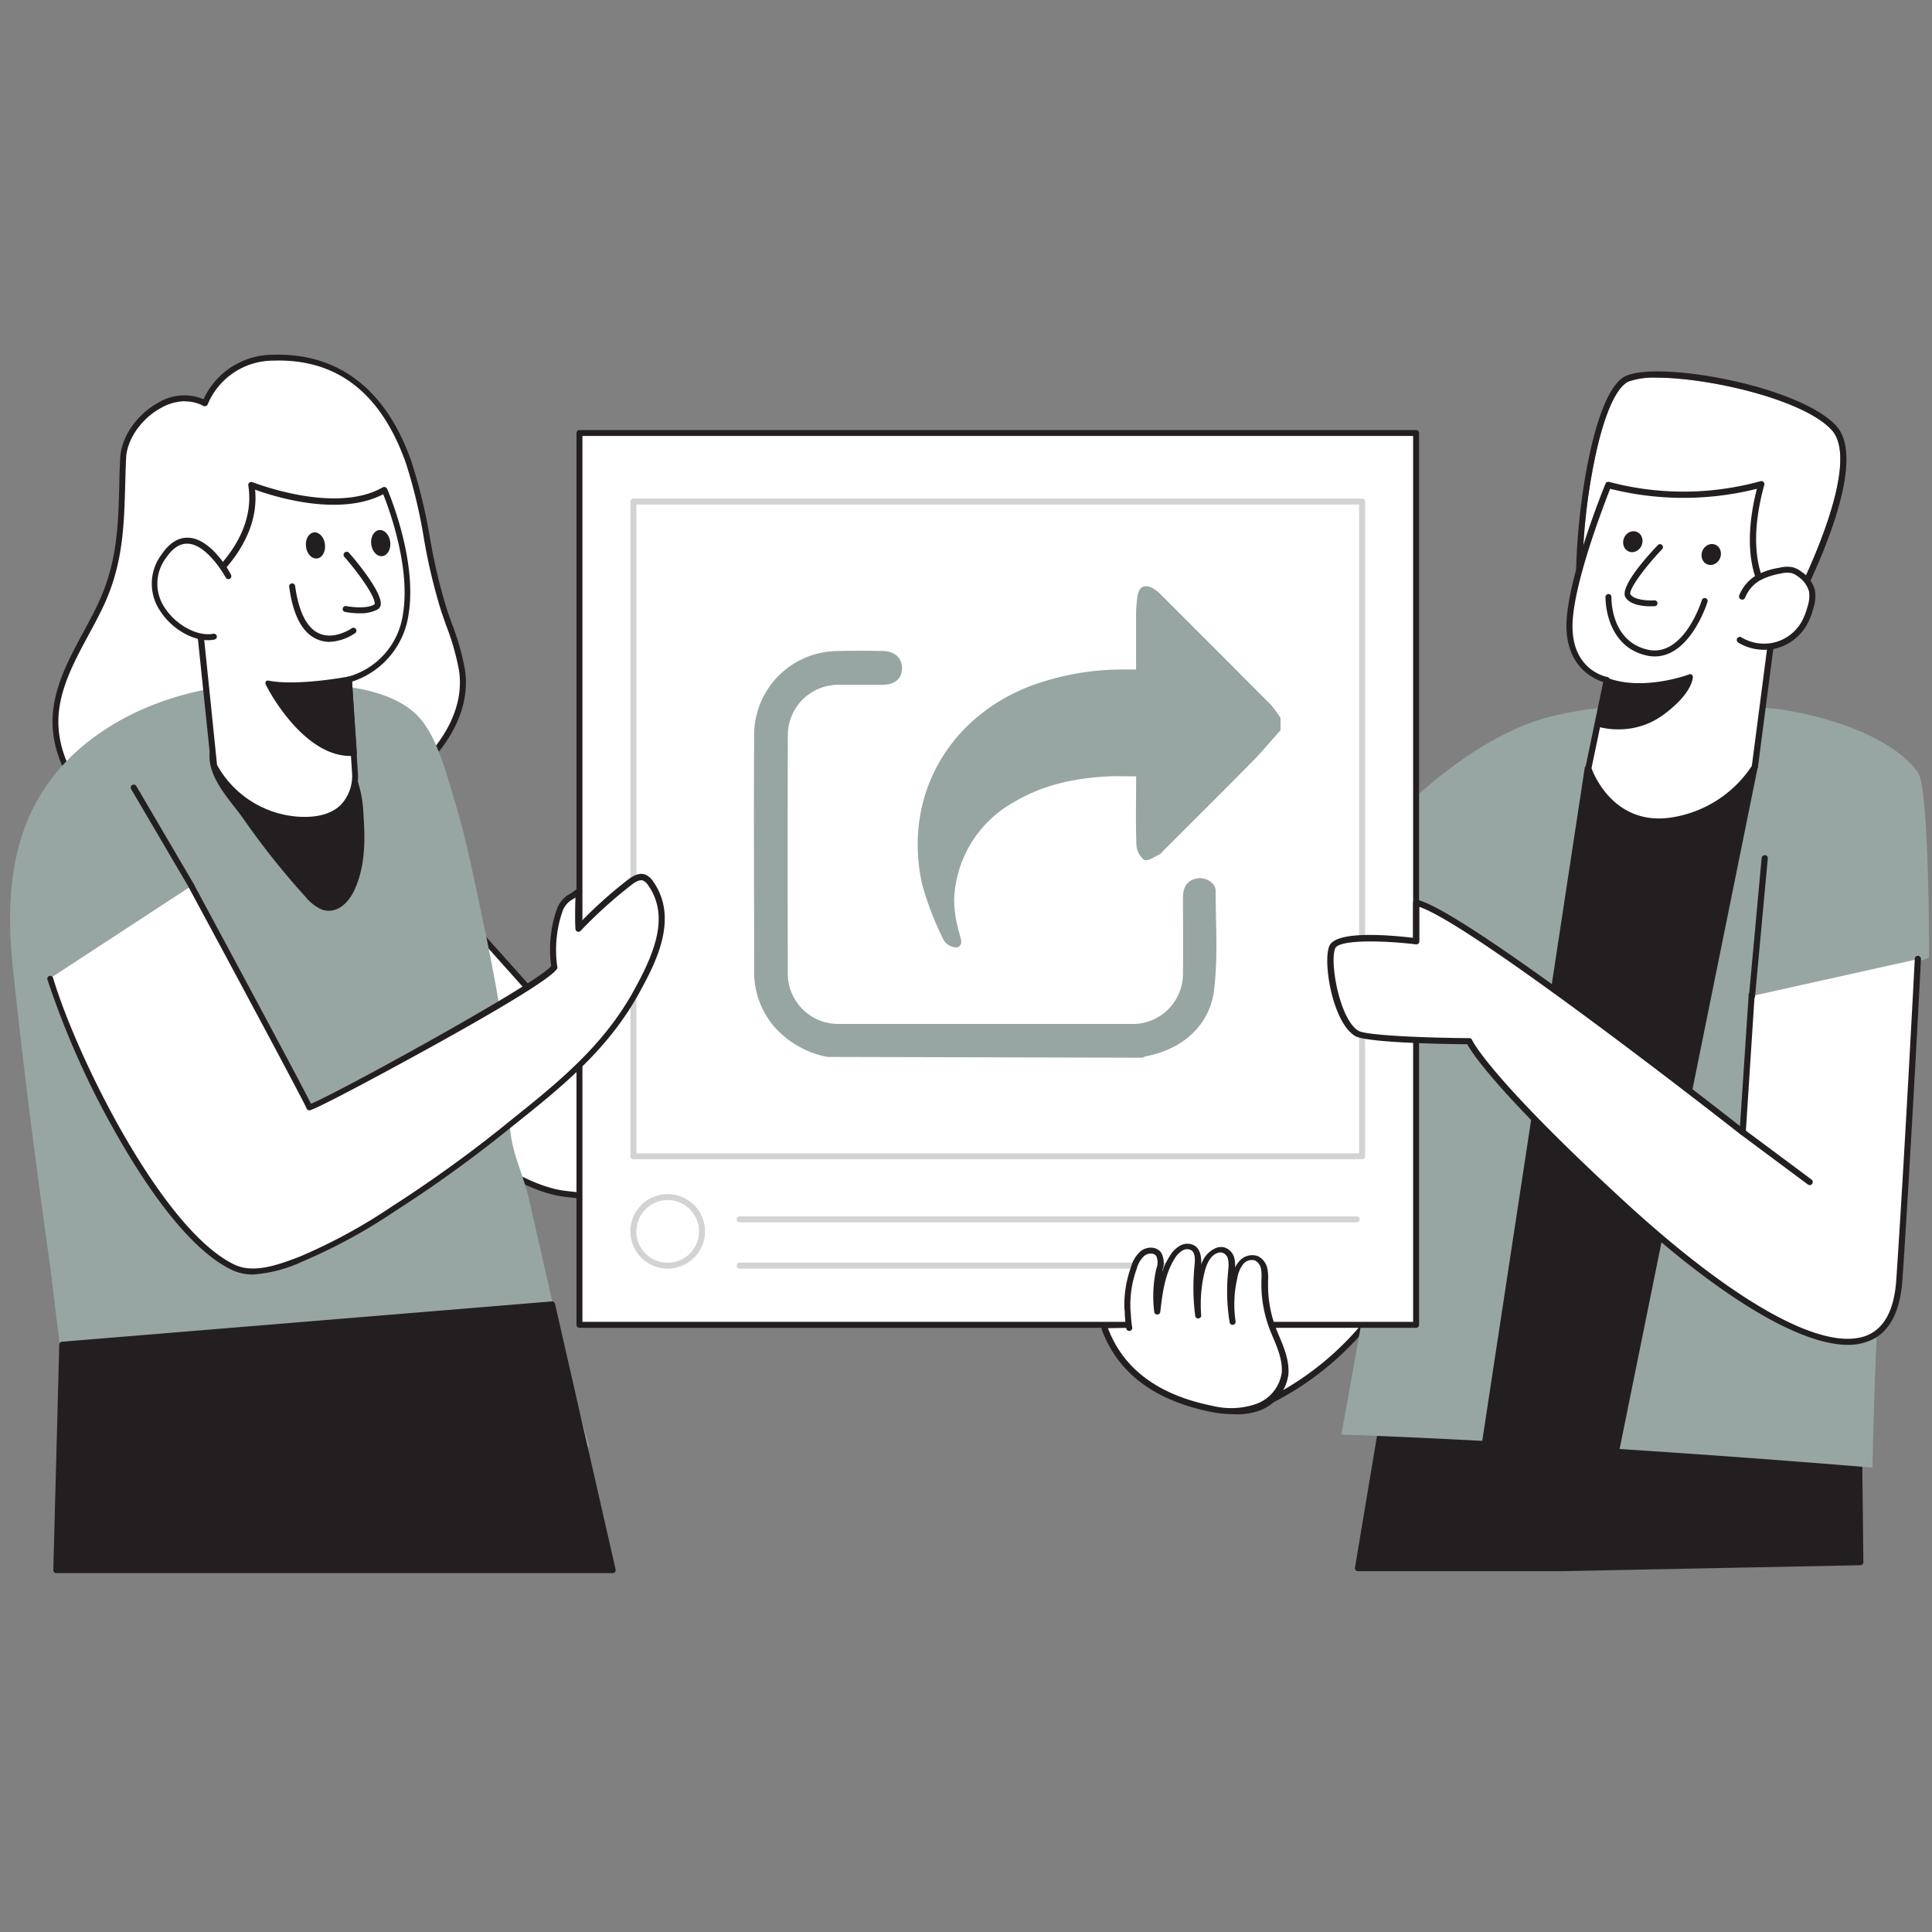 <svg width="202" height="202" xmlns="http://www.w3.org/2000/svg"><rect width="100%" height="100%" fill="#808080" stroke="none"/><g fill="none" fill-rule="evenodd"><circle opacity=".203" transform="matrix(0 -1 -1 0 202 202)" cx="101" cy="101" r="101"/><g transform="translate(1 37)" fill-rule="nonzero"><path d="M172.225 2.485a8.064 8.064 0 00-2.937.398c-1.4.621-2.763 3.896-3.734 9.035a62.746 62.746 0 00-1.089 13.508 2.534 2.534 0 001.12 2.02c4.356 3.106 19.136-.69 20.704-1.107.747-1.429 7.555-14.807 4.2-18.404-2.95-3.188-12.844-5.45-18.264-5.45z" fill="#FFF"/><path d="M171.391 29.272c-2.557 0-4.822-.354-6.179-1.336a3.143 3.143 0 01-1.388-2.485c-.367-7.01 1.581-21.611 5.209-23.164 3.628-1.554 18.046 1.056 21.93 5.207 3.883 4.15-3.84 18.64-4.17 19.262a.323.323 0 01-.199.161c-.48.112-8.774 2.355-15.203 2.355zm.834-26.787a8.064 8.064 0 00-2.937.398c-1.4.621-2.763 3.896-3.734 9.035a62.746 62.746 0 00-1.089 13.508 2.534 2.534 0 001.12 2.02c4.356 3.106 19.136-.69 20.704-1.107.747-1.429 7.555-14.807 4.2-18.404-2.95-3.188-12.844-5.45-18.264-5.45z" fill="#231F20"/><path d="M130.438 110.086a30.772 30.772 0 0018.29-25.755l-10.3-11.048-14.156 27.296" fill="#FFF"/><path d="M130.438 110.41a.324.324 0 01-.112-.622 30.691 30.691 0 0018.078-25.345L138.51 73.83l-13.946 26.892a.324.324 0 01-.573-.292l14.158-27.296a.311.311 0 01.242-.168.318.318 0 01.28.093l10.3 11.054a.329.329 0 01.086.249 31.338 31.338 0 01-18.507 26.022.244.244 0 01-.112.025z" fill="#231F20"/><path fill="#231F20" d="M162.362 126.962l31.152-.602-.43-39.17-45.744 1.646-6.366 38.126z"/><path d="M162.362 127.273h-21.388a.305.305 0 01-.237-.112.286.286 0 01-.068-.248l6.366-38.127a.305.305 0 01.292-.261l45.745-1.647a.343.343 0 01.224.087c.064.057.1.139.1.224l.429 39.146a.31.31 0 01-.305.317l-31.152.621h-.006zm-21.021-.621h21.02l30.842-.622-.423-38.524-45.179 1.628-6.26 37.518z" fill="#231F20"/><path d="M199.519 43.731c-2.788-3.784-9.459-5.778-13.952-6.493-4.325-.683-8.656 0-13-.373a38.276 38.276 0 00-11.823 1.156c-14.493 4.002-27.966 24.954-27.966 24.954l14.773.776s-2.146 15.429-8.307 49.237c25.663.913 55.533 3.46 55.533 3.46s.13-7.076.454-14.042c2.315-2.156 2.234-5.592 2.658-7.587.547-2.566-.56-30.446-.56-30.446l3.366-1.243s.044-17.77-1.176-19.399z" fill="#97A6A2"/><path fill="#231F20" d="M165 43.34l-11.257 73.935 13.442 1.349 15.29-75.44z"/><path d="M167.185 118.934h-.031l-13.448-1.348a.33.33 0 01-.218-.118.298.298 0 01-.056-.236L164.69 43.29a.311.311 0 01.305-.26l17.468-.156a.3.3 0 01.243.112.31.31 0 01.068.26L167.49 118.68a.31.31 0 01-.305.254zm-13.068-1.932l12.837 1.286 15.135-74.793-16.802.15-11.17 73.357z" fill="#231F20"/><path d="M166.998 34.07l-1.935 9.27s2.06 6.157 8.301 5.505a12.492 12.492 0 009.11-5.66l2.216-17.038s-4.163-2.989-1.537-12.527a30.306 30.306 0 01-16 .075s-4.163 10.171-4.057 14.912c.106 4.741 3.902 5.462 3.902 5.462z" fill="#FFF"/><path d="M172.462 49.218c-5.7 0-7.68-5.717-7.704-5.779a.304.304 0 010-.168l1.867-8.966c-.959-.298-3.734-1.516-3.846-5.654-.1-4.785 3.908-14.658 4.082-15.074a.324.324 0 01.38-.193 30.262 30.262 0 0015.812-.068.317.317 0 01.41.385c-2.532 9.22 1.382 12.16 1.42 12.185a.31.31 0 01.13.304l-2.215 17.038a.304.304 0 01-.044.118 12.666 12.666 0 01-9.334 5.816 8.17 8.17 0 01-.958.056zm-7.063-5.903c.267.733 2.327 5.791 7.934 5.213a12.293 12.293 0 008.83-5.45l2.184-16.776c-.746-.621-3.764-3.902-1.655-12.197a31.496 31.496 0 01-15.345 0c-.623 1.615-4.02 10.32-3.933 14.552.093 4.443 3.49 5.095 3.64 5.126.084.013.158.06.205.13.05.073.068.163.05.25l-1.91 9.152z" fill="#231F20"/><path d="M181.186 25.376a3.978 3.978 0 011.624-1.932 7.008 7.008 0 012.26-.777 3.004 3.004 0 011.306-.062c.296.093.572.238.815.429a3.107 3.107 0 011.245 1.721c.088.584.035 1.18-.156 1.74a6.96 6.96 0 01-.715 1.77 4.823 4.823 0 01-6.671 1.647" fill="#FFF"/><path d="M183.439 30.937a5.196 5.196 0 01-2.7-.751.323.323 0 01.092-.587.318.318 0 01.243.04 4.617 4.617 0 003.435.534 4.555 4.555 0 002.8-2.069 6.674 6.674 0 00.679-1.696 3.35 3.35 0 00.15-1.578 2.803 2.803 0 00-1.127-1.535 2.16 2.16 0 00-.71-.38 2.755 2.755 0 00-1.157.063 6.958 6.958 0 00-2.19.74 3.661 3.661 0 00-1.494 1.776.333.333 0 01-.622-.236 4.351 4.351 0 011.755-2.088 7.357 7.357 0 012.414-.801c.473-.13.969-.15 1.45-.056.338.1.653.264.927.485a3.356 3.356 0 011.376 1.907 3.983 3.983 0 01-.156 1.864 7.45 7.45 0 01-.747 1.864 5.214 5.214 0 01-3.192 2.368c-.402.095-.813.14-1.226.136zM166.251 38.704a7.931 7.931 0 006.46-1.18c3.012-2.206 2.98-3.728 2.98-3.728s-4.61 1.777-8.469.453l-.97 4.455z" fill="#231F20"/><path d="M168.224 39.257a7.933 7.933 0 01-2.06-.254.304.304 0 01-.211-.36l.97-4.468a.298.298 0 01.15-.205.293.293 0 01.249 0c3.702 1.242 8.214-.429 8.257-.448a.3.3 0 01.28 0 .292.292 0 01.137.249c0 .068 0 1.709-3.111 3.983a7.83 7.83 0 01-4.661 1.503zm-1.606-.782a7.639 7.639 0 005.912-1.2c1.836-1.348 2.49-2.417 2.72-3-1.307.415-4.711 1.292-7.798.372l-.834 3.828z" fill="#231F20"/><path d="M172.568 20.2s-3.952 4.157-3.342 5.102c.61.944 2.794.795 2.794.795" fill="#FFF"/><path d="M171.56 26.39c-.741 0-2.079-.119-2.596-.92-.672-1.032 2.135-4.182 3.373-5.48a.311.311 0 01.534.217c0 .081-.033.16-.092.217-2.016 2.125-3.56 4.35-3.304 4.722.41.622 1.991.665 2.489.622.17-.015.32.11.336.28a.31.31 0 01-.286.335c-.025-.006-.212.006-.455.006z" fill="#231F20"/><ellipse fill="#231F20" transform="rotate(-68.08 177.918 20.975)" cx="177.918" cy="20.975" rx="1.112" ry="1"/><ellipse fill="#231F20" transform="rotate(-68.08 169.72 19.636)" cx="169.72" cy="19.636" rx="1.112" ry="1"/><path d="M172.014 31.633c-.32 0-.637-.04-.946-.118-4.306-1.037-4.207-6.058-4.207-6.108a.317.317 0 01.324-.298.305.305 0 01.298.317c0 .186-.08 4.567 3.734 5.487 3.815.92 5.7-5.102 5.719-5.164a.31.31 0 11.591.187c-.08.248-1.83 5.697-5.513 5.697z" fill="#231F20"/><path d="M36 45.98l23.26 26.03 32.547 11.364-4.157 8.587s-21.127-3.187-29.447-4.12c-8.32-.931-18.837-13.408-18.837-13.408L36 45.98z" fill="#FFF"/><path d="M87.65 92.266h-.044c-.211 0-21.22-3.194-29.44-4.12-8.345-.938-18.607-12.999-19.036-13.515a.28.28 0 01-.075-.161l-3.367-28.49a.323.323 0 01.18-.316.311.311 0 01.362.074L59.44 71.705l32.471 11.34a.31.31 0 01.18.174.304.304 0 010 .254l-4.162 8.612c-.05.11-.16.181-.28.18zm-47.985-17.97c.865 1.007 10.79 12.353 18.569 13.229 7.779.876 26.927 3.728 29.248 4.088l3.908-8.077-32.216-11.253a.305.305 0 01-.131-.087l-22.62-25.283 3.242 27.383z" fill="#231F20"/><path d="M47.294 33.075c-.323-2.181-1.2-4.238-1.867-6.332-1.68-5.076-1.923-10.314-3.684-15.372C39.484 4.865 35.147.13 27.561.398a7.735 7.735 0 00-7.137 4.76c-3.591-1.977-8.376 2.044-8.544 5.722-.25 5.424.1 10.054-2.266 15.192-1.792 3.902-4.567 7.556-4.797 11.843-.23 4.288 2.202 8.295 5.687 10.663 3.485 2.367 7.878 3.156 12.079 2.846 4.2-.311 8.264-1.653 12.166-3.256a31.45 31.45 0 005.5-2.771c3.965-2.647 7.804-7.277 7.045-12.322z" fill="#FFF"/><path d="M20.853 51.797a18.69 18.69 0 01-10.523-2.964c-3.734-2.554-6.049-6.835-5.825-10.93.168-3.163 1.7-6.002 3.18-8.749.567-1.05 1.152-2.131 1.65-3.212 1.916-4.194 2.022-7.923 2.14-12.272 0-.913.05-1.864.093-2.802.1-2.138 1.7-4.487 3.902-5.717a5.222 5.222 0 014.81-.41A7.997 7.997 0 0127.53.093c6.845-.223 11.861 3.623 14.493 11.185a56.722 56.722 0 011.923 7.922 58.372 58.372 0 001.761 7.456c.175.516.355 1.038.542 1.554a26.39 26.39 0 011.369 4.834c.771 5.25-3.211 9.942-7.2 12.62a31.239 31.239 0 01-5.57 2.802c-3.28 1.348-7.629 2.939-12.259 3.28-.572.032-1.157.05-1.736.05zm-2.49-46.851a5.333 5.333 0 00-2.594.74c-2.023 1.13-3.497 3.274-3.585 5.206-.043.951-.068 1.865-.093 2.79-.118 4.232-.224 8.22-2.197 12.52-.504 1.094-1.095 2.188-1.667 3.244-1.444 2.684-2.944 5.468-3.112 8.488-.205 3.877 1.973 7.953 5.557 10.39 3.15 2.13 7.362 3.106 11.88 2.789 4.518-.317 8.836-1.901 12.072-3.231a30.871 30.871 0 005.445-2.746c3.827-2.554 7.66-7.053 6.926-12.018a25.968 25.968 0 00-1.344-4.716c-.18-.515-.367-1.037-.541-1.565a59.272 59.272 0 01-1.786-7.519 54.655 54.655 0 00-1.867-7.841C38.868 4.095 34.226.472 27.555.708a7.43 7.43 0 00-6.845 4.58.311.311 0 01-.18.161.293.293 0 01-.25 0 3.925 3.925 0 00-1.91-.478l-.006-.025z" fill="#231F20"/><path d="M47.412 49.883a63.649 63.649 0 00-.852-3.064c-.822-2.715-1.799-6.654-3.734-8.81-3.155-3.492-10.255-3.604-14.568-3.63-6.677-.036-13.503 1.53-18.961 5.363C.897 45.645-.66 54.214.305 63.77c1.108 10.687 2.49 21.35 3.989 31.994.15 1.093 1.948 17.354 2.757 17.36.056 0 55.383.044 53.616 1.349-2.489-8.63-4.356-17.398-6.36-26.097-.423-1.864-1.176-3.554-1.636-5.369-.666-2.622-.361-5.499-.623-8.183-.541-6.214-1.866-12.328-3.16-18.417-.455-2.187-.928-4.368-1.476-6.524z" fill="#97A6A2"/><path fill="#231F20" d="M63.094 127.167L56.753 99.38l-51.215 4.213-.653 23.574z"/><path d="M63.094 127.478H4.885a.317.317 0 01-.224-.093.323.323 0 01-.087-.224l.622-23.574a.317.317 0 01.286-.305l51.215-4.213a.33.33 0 01.33.243l6.34 27.787a.317.317 0 01-.274.379h.001zm-57.873-.621h57.493l-6.222-27.141-50.667 4.163-.604 22.978zM32.714 57.786c.17.07.351.112.535.125 1.164.087 2.078-.994 2.558-2.057 1.07-2.367 1.07-5.064.883-7.649a11.977 11.977 0 00-.964-4.436 10.043 10.043 0 00-2.265-2.877c-1.662-1.535-3.678-2.821-5.925-3.107-2.246-.286-5.532.932-6.223 3.392-.721 2.66 2.079 5.338 3.436 7.295a79.087 79.087 0 006.41 8.078c.416.525.949.948 1.555 1.236z" fill="#231F20"/><path d="M33.386 58.221h-.162a2.492 2.492 0 01-.622-.143 4.722 4.722 0 01-1.662-1.31 80.94 80.94 0 01-6.434-8.078 28.075 28.075 0 00-.934-1.243c-1.406-1.796-3.16-4.039-2.539-6.313.691-2.548 3.94-3.933 6.54-3.623 2.036.237 4.09 1.305 6.1 3.17.955.834 1.747 1.839 2.333 2.963.617 1.442.955 2.987.995 4.555.18 2.485.212 5.312-.914 7.792-.243.553-1.14 2.23-2.701 2.23zm-.56-.733c.143.059.294.094.448.106.977.087 1.817-.92 2.246-1.864 1.064-2.355 1.033-5.108.86-7.494a11.933 11.933 0 00-.934-4.35 9.552 9.552 0 00-2.197-2.783c-1.91-1.771-3.846-2.784-5.75-3.007-2.296-.268-5.27.963-5.868 3.168-.535 1.976 1.108 4.083 2.433 5.767.348.447.678.87.958 1.242a78.832 78.832 0 006.385 8.035c.375.498.86.902 1.419 1.18z" fill="#231F20"/><path fill="#FFF" d="M59.584 8.27h87.482v93.254H59.584z"/><path d="M147.06 101.828H59.584a.31.31 0 01-.31-.31V8.27c0-.171.139-.31.31-.31h87.476a.31.31 0 01.311.31v93.248a.31.31 0 01-.311.31zm-87.164-.621h86.853V8.581H59.896v92.626z" fill="#231F20"/><path fill="#FFF" d="M65.229 15.441h76.181v68.455H65.229z"/><path d="M141.416 84.207H65.229a.31.31 0 01-.312-.311V15.44c0-.172.14-.31.312-.31h76.187c.171 0 .311.138.311.31v68.442a.312.312 0 01-.311.324zm-75.876-.622h75.564V15.751H65.54v67.834z" fill="#D1D3D4"/><path d="M132.89 39.35c-1.095 1.206-2.14 2.486-3.285 3.61-2.994 3.045-6.03 6.047-9.049 9.066-.105.106-.186.249-.31.305-.542.236-1.245.758-1.606.578a2.118 2.118 0 01-.822-1.585c-.087-2.33-.03-4.66-.03-7.152-.984 0-1.911-.037-2.838 0-3.504.168-6.877.864-9.926 2.685a12.158 12.158 0 00-6.266 10.308c.032 1.159.218 2.308.553 3.418.131.584.46 1.242-.273 1.472a1.606 1.606 0 01-1.363-.745 31.86 31.86 0 01-2.265-5.872c-2.097-9.47 3.111-18.15 12.526-21.127a27.68 27.68 0 018.395-1.31h1.45v-5.288c-.019-.832.038-1.664.168-2.486.187-.944.784-1.168 1.624-.702.34.213.65.47.921.764 3.796 3.79 7.588 7.587 11.376 11.39.372.435.711.899 1.014 1.385l.006 1.287z" fill="#97A6A2"/><path d="M85.515 73.507a9.923 9.923 0 01-5.52-3.107 8.778 8.778 0 01-2.146-5.779c0-8.245-.05-16.484 0-24.73a8.773 8.773 0 012.577-6.254 8.8 8.8 0 016.265-2.569 94.813 94.813 0 014.605 0c1.245 0 2.029.74 2.017 1.82-.013 1.082-.778 1.697-1.992 1.71h-4.493a5.294 5.294 0 00-3.874 1.51 5.278 5.278 0 00-1.583 3.84c-.025 8.284-.025 16.569 0 24.854 0 1.405.563 2.751 1.564 3.739a5.269 5.269 0 003.763 1.517h30.492a5.269 5.269 0 003.93-1.509 5.253 5.253 0 001.565-3.903c.043-2.59 0-5.182 0-7.773 0-1.243.535-1.901 1.55-2.038.845-.118 1.866.466 1.866 1.311 0 3.461.255 6.96-.162 10.37-.46 3.729-3.36 6.214-7.1 6.916-.14.04-.275.092-.405.156l-32.919-.081z" fill="#97A6A2"/><path d="M140.85 90.8H76.335a.31.31 0 110-.622h64.513a.31.31 0 110 .621zM124.813 95.64H76.336a.31.31 0 110-.622h48.477a.31.31 0 01.311.31.317.317 0 01-.311.312z" fill="#D1D3D4"/><ellipse fill="#FFF" cx="68.819" cy="91.744" rx="3.584" ry="3.579"/><path d="M68.82 95.64a3.902 3.902 0 01-3.61-2.401 3.892 3.892 0 01.842-4.248 3.906 3.906 0 014.253-.847 3.896 3.896 0 01-1.486 7.496zm0-7.165a3.28 3.28 0 00-3.036 2.019 3.271 3.271 0 00.71 3.571 3.283 3.283 0 003.577.709 3.275 3.275 0 00-1.252-6.299z" fill="#D1D3D4"/><path d="M39.204 14.217s3.112 7.239 2.21 12.949A8.274 8.274 0 0135.476 34l.622 9.973s.38 5.095-5.93 4.716a10.78 10.78 0 01-8.812-5.636L19.484 24.78s6.845-4.536 5.781-11.079c0 0 8.693 3.523 13.94.516z" fill="#FFF"/><path d="M30.853 49.031h-.672a11.202 11.202 0 01-9.073-5.81.298.298 0 01-.031-.105l-1.904-18.305a.317.317 0 01.137-.292c.068-.044 6.646-4.505 5.65-10.768a.304.304 0 01.112-.292.312.312 0 01.311-.044c.081 0 8.613 3.43 13.653.528a.33.33 0 01.255 0 .305.305 0 01.187.174c.13.299 3.174 7.388 2.24 13.123a8.659 8.659 0 01-5.911 7.028l.622 9.724a4.967 4.967 0 01-1.32 3.58c-.97.962-2.401 1.46-4.256 1.46zm-9.16-6.052a10.543 10.543 0 008.525 5.412c1.998.119 3.498-.31 4.45-1.28a4.39 4.39 0 001.151-3.106l-.622-9.942a.31.31 0 01.242-.323 7.926 7.926 0 005.7-6.599c.791-4.89-1.493-11.017-2.072-12.464-4.642 2.404-11.5.217-13.397-.479.578 5.828-4.83 10.035-5.825 10.756l1.848 18.025z" fill="#231F20"/><path d="M22.857 23.264s-3.566-6.723-6.727-2.138c-3.161 4.586 2.19 9.047 5.246 8.432" fill="#FFF"/><path d="M20.766 29.937c-1.749 0-3.84-1.243-4.978-3.001a5.064 5.064 0 01.118-5.978c.84-1.242 1.798-1.801 2.85-1.733 2.408.143 4.356 3.728 4.406 3.896a.31.31 0 01-.548.286s-1.867-3.437-3.945-3.56c-.83-.05-1.595.438-2.297 1.466a4.48 4.48 0 00-.112 5.281c1.177 1.79 3.442 2.989 5.041 2.666.17-.03.333.08.367.248a.304.304 0 01-.243.36 3.421 3.421 0 01-.66.07zM36.59 27.122a8.158 8.158 0 01-1.511-.143.299.299 0 01-.243-.36.31.31 0 01.367-.249s2.016.392 2.968-.186c.137-.777-1.78-3.38-3.173-4.97a.304.304 0 01.03-.436.318.318 0 01.443 0c.622.684 3.54 4.176 3.335 5.456a.683.683 0 01-.317.484 3.8 3.8 0 01-1.898.404zM35.47 34.013s-5.289 1.02-8.4.441c0 0 3.852 7.63 8.923 7.258l-.522-7.699z" fill="#231F20"/><path d="M35.632 42.041c-5.015 0-8.712-7.14-8.836-7.456a.304.304 0 010-.33.311.311 0 01.336-.08c3.018.565 8.233-.423 8.289-.435a.33.33 0 01.249.062c.068.055.11.136.118.224l.523 7.698a.31.31 0 01-.287.33 6.098 6.098 0 00-.392-.013zm-7.984-7.189c.977 1.66 4.089 6.568 7.99 6.568l-.479-7.034c-1.113.199-4.816.783-7.51.466z" fill="#231F20"/><ellipse fill="#231F20" transform="rotate(-6.85 31.984 20.03)" cx="31.984" cy="20.029" rx="1" ry="1.373"/><ellipse fill="#231F20" transform="rotate(-6.85 38.807 19.784)" cx="38.807" cy="19.784" rx="1" ry="1.373"/><path d="M33.442 30.111c-.453-.003-.9-.1-1.313-.286-1.519-.658-2.49-2.485-2.894-5.474a.314.314 0 01.623-.087c.373 2.74 1.244 4.418 2.526 4.971 1.574.696 3.348-.516 3.367-.528a.312.312 0 11.354.51 5.17 5.17 0 01-2.663.894z" fill="#231F20"/><path d="M117.047 101.84c-.103-.687-.17-1.38-.2-2.075a11.486 11.486 0 01.666-4.243c.15-.606.482-1.15.953-1.56a1.246 1.246 0 011.667.118 1.98 1.98 0 01.063 1.59 12.9 12.9 0 00-.218 4.4c.236-1.976.498-4.027 1.574-5.692.224-.39.543-.717.927-.95a1.246 1.246 0 011.276 0c.554.403.51 1.242.442 1.9a22.59 22.59 0 00.08 5.227 14.89 14.89 0 01.33-4.549c.225-.975.666-2.05 1.619-2.361.2-.07.415-.083.622-.037.435.147.753.522.827.975.072.445.072.898 0 1.342-.18 1.75-.125 3.516.162 5.25a12.57 12.57 0 01.168-4.572 3.57 3.57 0 01.697-1.653 1.464 1.464 0 011.63-.479c.422.224.714.63.79 1.1.074.465.09.936.05 1.405a12.702 12.702 0 00.965 5.17c.56 1.36 1.288 2.87 1.158 4.392a4.42 4.42 0 01-2.875 3.523 8.388 8.388 0 01-4.717.224c-5.147-1.019-9.397-3.467-11.201-8.382" fill="#FFF"/><path d="M127.88 110.857a11.436 11.436 0 01-2.22-.23c-5.925-1.175-9.777-4.064-11.457-8.587a.33.33 0 11.622-.224c1.593 4.3 5.29 7.052 10.977 8.177 1.5.37 3.076.3 4.537-.205a4.102 4.102 0 002.67-3.25c.111-1.286-.43-2.572-.953-3.809l-.18-.44a13.155 13.155 0 01-.99-5.301v-.218c.033-.369.019-.74-.043-1.106a1.243 1.243 0 00-.622-.876 1.17 1.17 0 00-1.245.392 3.29 3.29 0 00-.622 1.516 12.062 12.062 0 00-.168 4.455.323.323 0 01-.268.367.317.317 0 01-.348-.236 19.922 19.922 0 01-.162-5.338v-.106c.06-.376.06-.76 0-1.137a.932.932 0 00-.622-.733.879.879 0 00-.467.031c-.654.211-1.126.932-1.407 2.125a14.457 14.457 0 00-.317 4.45.323.323 0 01-.622.068 22.875 22.875 0 01-.081-5.3c.062-.622.093-1.305-.311-1.604a.916.916 0 00-.934 0 2.32 2.32 0 00-.815.833c-1.058 1.64-1.3 3.728-1.518 5.592a.323.323 0 01-.318.28.323.323 0 01-.317-.28 13.203 13.203 0 01.218-4.505c.18-.425.18-.904 0-1.33a.622.622 0 00-.43-.248 1.072 1.072 0 00-.784.193c-.417.371-.71.861-.84 1.404a10.933 10.933 0 00-.653 4.12c0 .217.031.41.043.59.022.49.074.977.156 1.46a.323.323 0 01-.622.106 12.484 12.484 0 01-.162-1.523c0-.18 0-.373-.044-.584-.052-1.48.18-2.956.685-4.35.168-.669.54-1.27 1.064-1.72.36-.258.805-.37 1.245-.311.34.047.646.229.852.503a2.24 2.24 0 01.118 1.864.583.583 0 000 .1c.202-.571.467-1.117.79-1.628a2.979 2.979 0 011.052-1.057 1.527 1.527 0 011.612.044c.622.472.622 1.342.622 1.945a2.68 2.68 0 011.587-1.771c.264-.094.55-.109.822-.044.563.179.977.66 1.07 1.243.057.284.074.575.05.864.108-.225.246-.434.41-.622a1.763 1.763 0 012.004-.559c.511.268.87.756.971 1.324a5.1 5.1 0 01.068 1.242v.218a12.653 12.653 0 00.94 5.04l.18.434c.53 1.243 1.127 2.666 1.002 4.113a4.693 4.693 0 01-3.074 3.79 7.154 7.154 0 01-2.75.349z" fill="#231F20"/><path d="M182.15 67.144l-.945 14.254s-29.248-22.99-34.145-23.978v4.02s-8.134-.994-8.78.621c-.648 1.616.454 7.755 2.57 8.998 1.244.751 11.754.814 11.754.814s1.488 3.64 15.987 16.981c14.5 13.341 28.14 20.474 28.993 7.979.852-12.496 1.935-33.554 1.935-33.554" fill="#FFF"/><path d="M192.22 103.612c-5.147 0-13.622-5.133-23.847-14.54-12.75-11.738-15.47-15.982-15.968-16.895-1.736 0-10.473-.124-11.717-.857-2.328-1.374-3.404-7.662-2.707-9.395.697-1.734 6.795-1.094 8.761-.876v-3.66a.33.33 0 01.119-.249.343.343 0 01.267-.068c4.624.932 29.87 20.58 33.797 23.667l.902-13.632a.323.323 0 11.623.043l-.921 14.248a.305.305 0 01-.193.267.318.318 0 01-.33-.037c-.28-.224-27.866-21.878-33.604-23.81v3.597a.323.323 0 01-.36.323c-3.274-.404-8.09-.534-8.445.429-.592 1.473.485 7.456 2.433 8.606.877.516 7.411.74 11.593.77a.317.317 0 01.299.2c0 .03 1.724 3.808 15.906 16.863 11.636 10.693 20.846 15.782 25.327 14.036 1.867-.74 2.906-2.709 3.111-5.847.84-12.346 1.923-33.348 1.936-33.553a.317.317 0 01.336-.305.318.318 0 01.305.336c0 .211-1.096 21.22-1.936 33.553-.236 3.405-1.419 5.593-3.528 6.394-.688.268-1.421.4-2.16.392z" fill="#231F20"/><path fill="#FFF" d="M181.205 81.367l7.013 5.219"/><path d="M188.218 86.91a.392.392 0 01-.193-.063l-7.013-5.219a.329.329 0 01-.062-.454.324.324 0 01.448-.062l7.013 5.22a.323.323 0 01-.193.578z" fill="#231F20"/><path d="M19.005 55.637S31.003 77.88 31.326 78.75c.112.292 24.724-12.868 25.626-14.664a12.577 12.577 0 01.579-5.996c.398-1.05 1.132-1.18 2.004-1.92a29.78 29.78 0 00-.075 3.946 46.212 46.212 0 015.34-4.822 1.725 1.725 0 011.567-.51c.258.13.474.33.623.578 2.551 3.585.423 7.891-1.407 11.247-3.447 6.313-8.612 10.233-14.1 14.645a136.24 136.24 0 01-11.395 8.171 56.886 56.886 0 01-9.677 5.25c-2.028.808-4.829 1.865-6.982.858-7.81-3.616-16.764-22.096-19.21-30.23" fill="#FFF"/><path d="M25.464 96.255a5.047 5.047 0 01-2.14-.441c-4.425-2.045-8.837-8.494-11.756-13.546a89.13 89.13 0 01-7.616-16.87.31.31 0 01.59-.18c2.49 8.363 11.513 26.55 19.043 30.036 1.954.901 4.505 0 6.74-.863a56.88 56.88 0 009.614-5.226 136.19 136.19 0 0011.375-8.152l.946-.764c5.072-4.058 9.857-7.892 13.068-13.788 1.935-3.542 3.796-7.593 1.425-10.918-.12-.2-.294-.362-.504-.466-.392-.155-.884.168-1.244.46a47.27 47.27 0 00-5.302 4.79.311.311 0 01-.536-.186c-.05-.571-.043-2.237 0-3.305l-.217.149a2.362 2.362 0 00-1.12 1.243 12.41 12.41 0 00-.567 5.828.298.298 0 010 .193c-.523 1.043-7.386 5.008-13.068 8.146-3.236 1.795-12.265 6.698-12.856 6.698a.336.336 0 01-.287-.205c-.249-.671-8.158-15.391-12.302-23.078a.311.311 0 11.547-.298c.467.87 10.934 20.288 12.216 22.891C34.226 77.322 55.297 65.753 56.628 64a12.757 12.757 0 01.623-6.033c.259-.65.74-1.187 1.356-1.517.258-.163.505-.341.74-.534.1-.085.241-.1.356-.037.111.064.172.19.155.317a28.434 28.434 0 00-.106 3.156 47.227 47.227 0 014.867-4.35c.51-.39 1.188-.813 1.867-.552.324.15.598.389.79.69 2.788 3.914.174 8.698-1.388 11.575-3.273 6.003-8.09 9.874-13.23 13.975l-.952.764a134.821 134.821 0 01-11.419 8.19 57.464 57.464 0 01-9.726 5.281c-1.604.75-3.331 1.2-5.097 1.33z" fill="#231F20"/><path d="M19.005 55.922a.311.311 0 01-.268-.155l-6.024-10.259a.313.313 0 11.542-.317l6.036 10.29a.304.304 0 01-.112.423.28.28 0 01-.174.018zM182.15 67.467a.318.318 0 01-.285-.348l1.325-14.422c.02-.173.174-.3.349-.285a.311.311 0 01.292.348l-1.332 14.415a.317.317 0 01-.348.292z" fill="#231F20"/></g></g></svg>